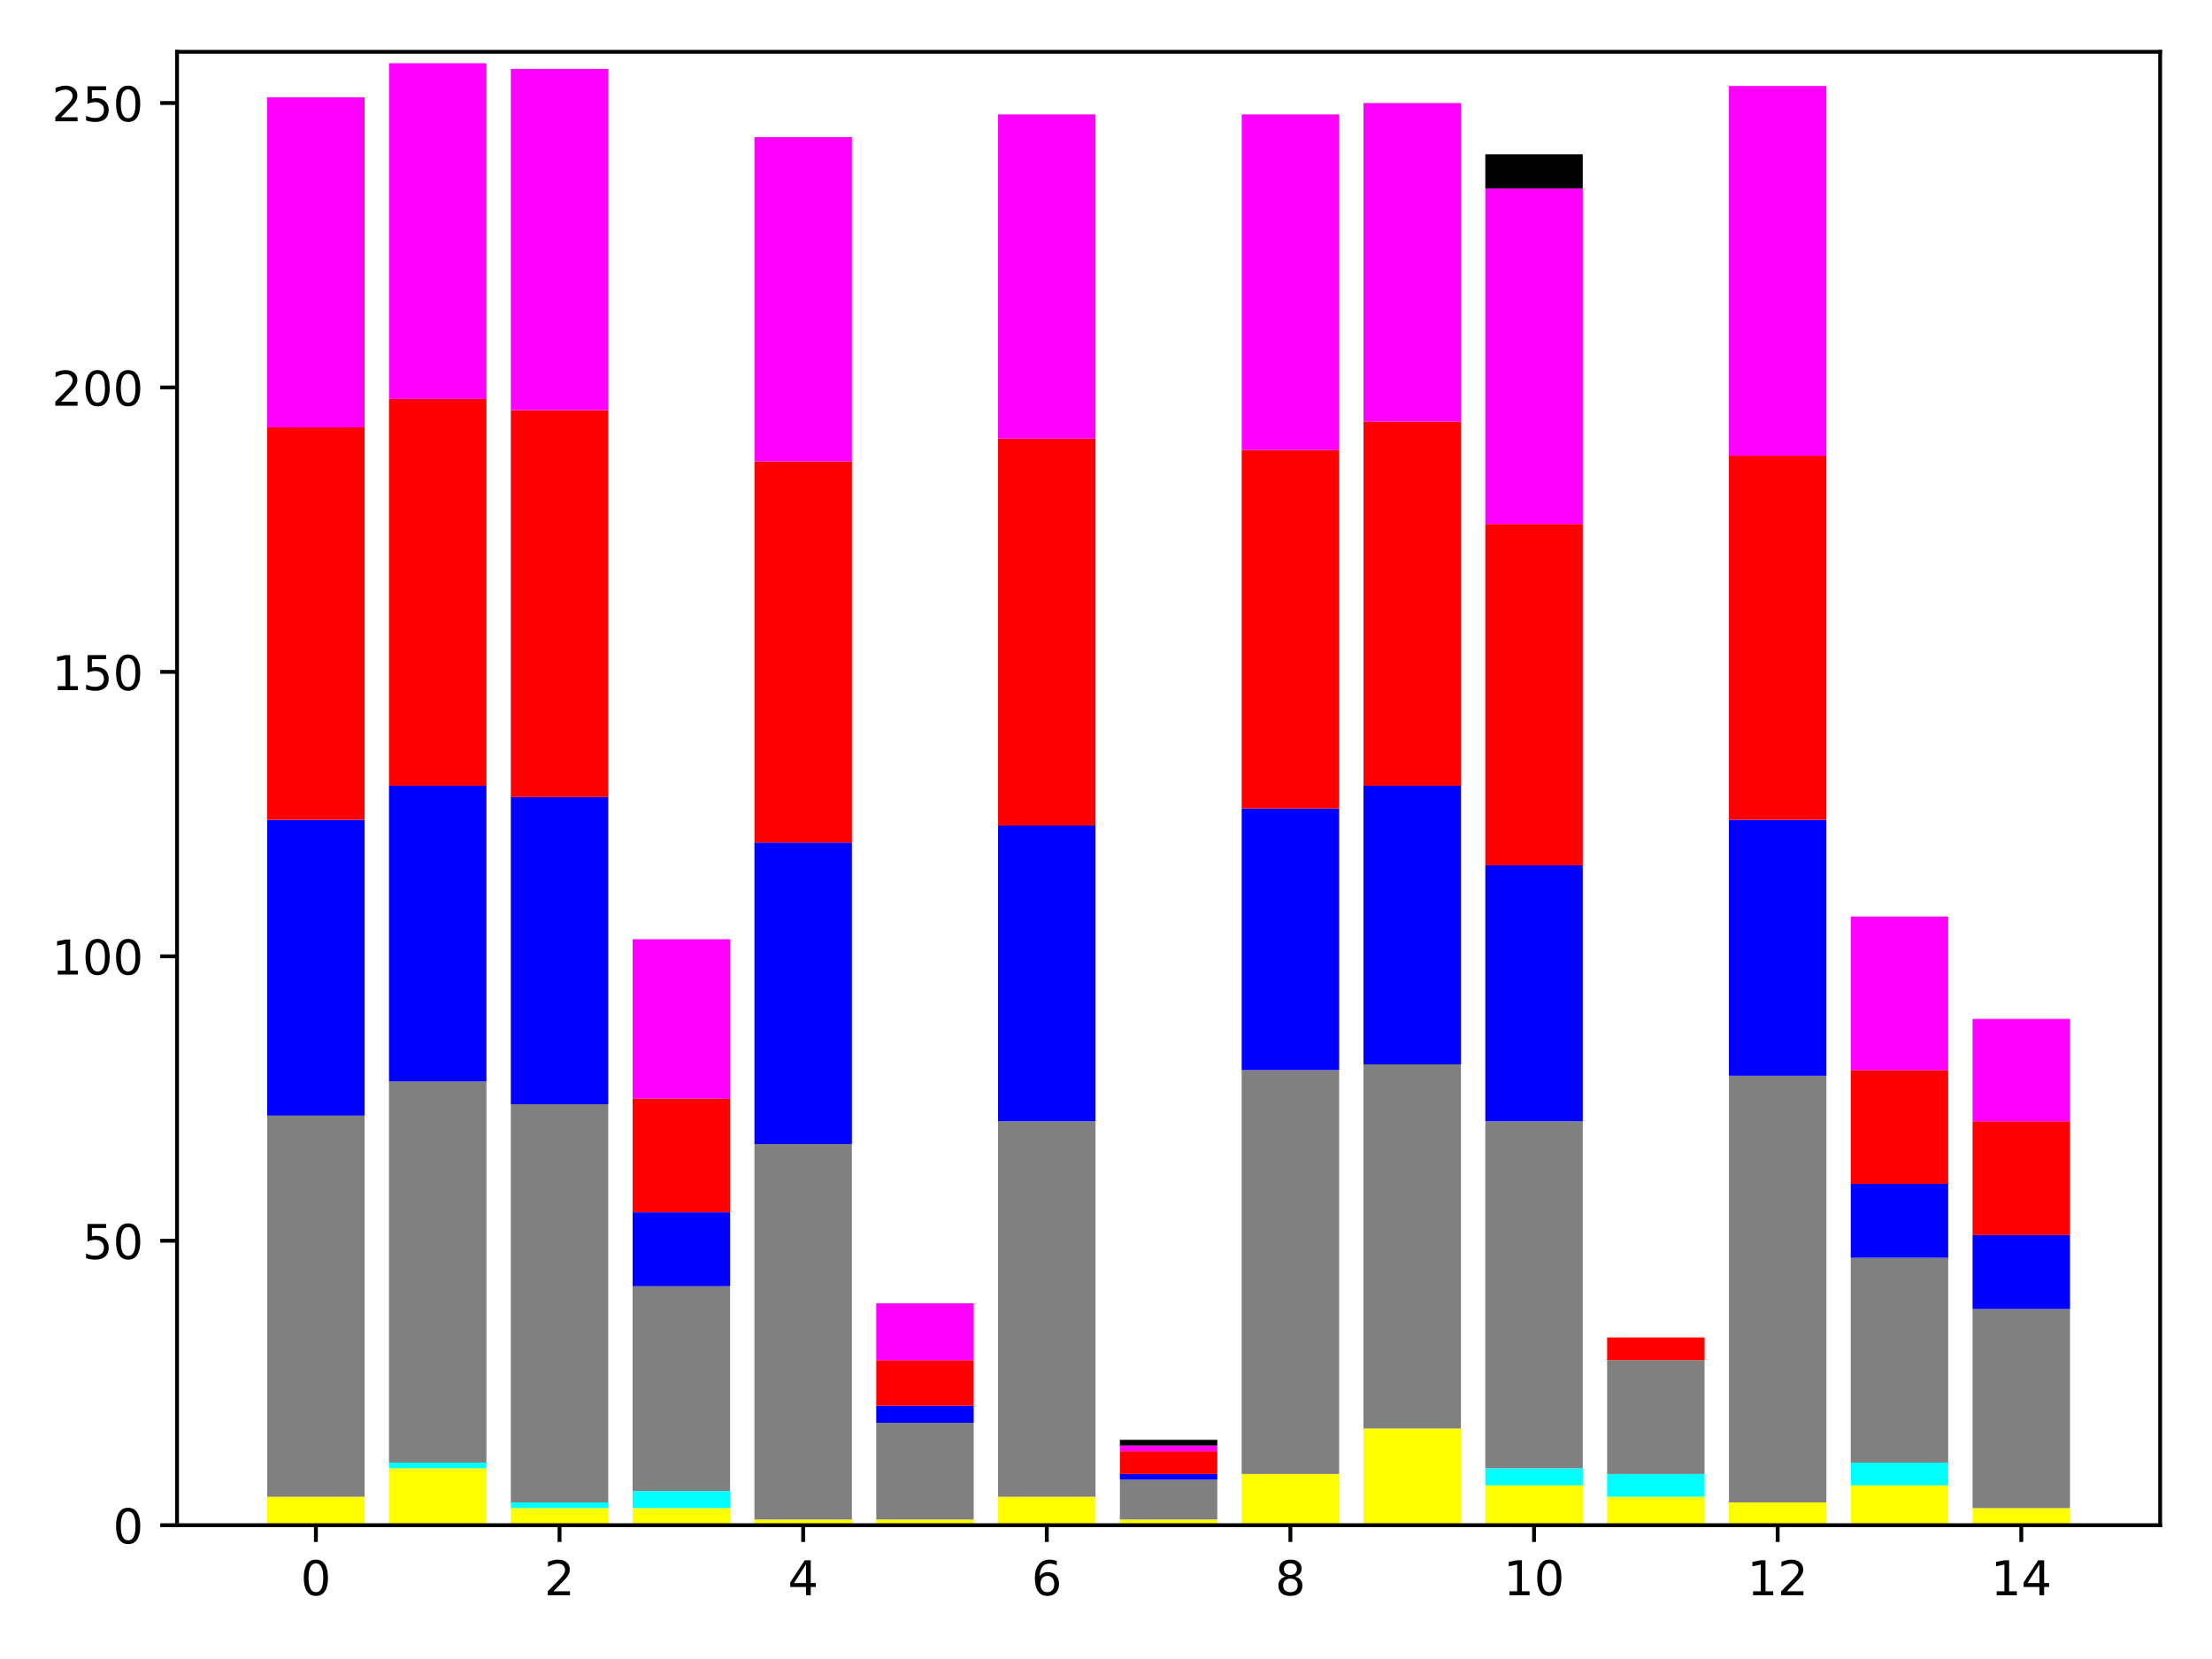 <?xml version="1.0" encoding="utf-8" standalone="no"?>
<!DOCTYPE svg PUBLIC "-//W3C//DTD SVG 1.1//EN"
  "http://www.w3.org/Graphics/SVG/1.1/DTD/svg11.dtd">
<!-- Created with matplotlib (https://matplotlib.org/) -->
<svg height="345.6pt" version="1.1" viewBox="0 0 460.8 345.6" width="460.8pt" xmlns="http://www.w3.org/2000/svg" xmlns:xlink="http://www.w3.org/1999/xlink">
 <defs>
  <style type="text/css">
*{stroke-linecap:butt;stroke-linejoin:round;white-space:pre;}
  </style>
 </defs>
 <g id="figure_1">
  <g id="patch_1">
   <path d="M 0 345.6 
L 460.8 345.6 
L 460.8 0 
L 0 0 
z
" style="fill:#ffffff;"/>
  </g>
  <g id="axes_1">
   <g id="patch_2">
    <path d="M 36.88 317.72 
L 450 317.72 
L 450 10.8 
L 36.88 10.8 
z
" style="fill:#ffffff;"/>
   </g>
   <g id="patch_3">
    <path clip-path="url(#pd8ec04027f)" d="M 55.658 317.72 
L 75.959 317.72 
L 75.959 311.795 
L 55.658 311.795 
z
" style="fill:#ffff00;"/>
   </g>
   <g id="patch_4">
    <path clip-path="url(#pd8ec04027f)" d="M 55.658 311.795 
L 75.959 311.795 
L 75.959 311.795 
L 55.658 311.795 
z
" style="fill:#00ffff;"/>
   </g>
   <g id="patch_5">
    <path clip-path="url(#pd8ec04027f)" d="M 55.658 311.795 
L 75.959 311.795 
L 75.959 232.399 
L 55.658 232.399 
z
" style="fill:#808080;"/>
   </g>
   <g id="patch_6">
    <path clip-path="url(#pd8ec04027f)" d="M 55.658 232.399 
L 75.959 232.399 
L 75.959 170.778 
L 55.658 170.778 
z
" style="fill:#0000ff;"/>
   </g>
   <g id="patch_7">
    <path clip-path="url(#pd8ec04027f)" d="M 55.658 170.778 
L 75.959 170.778 
L 75.959 89.011 
L 55.658 89.011 
z
" style="fill:#ff0000;"/>
   </g>
   <g id="patch_8">
    <path clip-path="url(#pd8ec04027f)" d="M 55.658 89.011 
L 75.959 89.011 
L 75.959 20.28 
L 55.658 20.28 
z
" style="fill:#ff00ff;"/>
   </g>
   <g id="patch_9">
    <path clip-path="url(#pd8ec04027f)" d="M 55.658 20.28 
L 75.959 20.28 
L 75.959 20.28 
L 55.658 20.28 
z
"/>
   </g>
   <g id="patch_10">
    <path clip-path="url(#pd8ec04027f)" d="M 81.034 317.72 
L 101.335 317.72 
L 101.335 305.87 
L 81.034 305.87 
z
" style="fill:#ffff00;"/>
   </g>
   <g id="patch_11">
    <path clip-path="url(#pd8ec04027f)" d="M 81.034 305.87 
L 101.335 305.87 
L 101.335 304.685 
L 81.034 304.685 
z
" style="fill:#00ffff;"/>
   </g>
   <g id="patch_12">
    <path clip-path="url(#pd8ec04027f)" d="M 81.034 304.685 
L 101.335 304.685 
L 101.335 225.288 
L 81.034 225.288 
z
" style="fill:#808080;"/>
   </g>
   <g id="patch_13">
    <path clip-path="url(#pd8ec04027f)" d="M 81.034 225.288 
L 101.335 225.288 
L 101.335 163.667 
L 81.034 163.667 
z
" style="fill:#0000ff;"/>
   </g>
   <g id="patch_14">
    <path clip-path="url(#pd8ec04027f)" d="M 81.034 163.667 
L 101.335 163.667 
L 101.335 83.086 
L 81.034 83.086 
z
" style="fill:#ff0000;"/>
   </g>
   <g id="patch_15">
    <path clip-path="url(#pd8ec04027f)" d="M 81.034 83.086 
L 101.335 83.086 
L 101.335 13.17 
L 81.034 13.17 
z
" style="fill:#ff00ff;"/>
   </g>
   <g id="patch_16">
    <path clip-path="url(#pd8ec04027f)" d="M 81.034 13.17 
L 101.335 13.17 
L 101.335 13.17 
L 81.034 13.17 
z
"/>
   </g>
   <g id="patch_17">
    <path clip-path="url(#pd8ec04027f)" d="M 106.41 317.72 
L 126.711 317.72 
L 126.711 314.165 
L 106.41 314.165 
z
" style="fill:#ffff00;"/>
   </g>
   <g id="patch_18">
    <path clip-path="url(#pd8ec04027f)" d="M 106.41 314.165 
L 126.711 314.165 
L 126.711 312.98 
L 106.41 312.98 
z
" style="fill:#00ffff;"/>
   </g>
   <g id="patch_19">
    <path clip-path="url(#pd8ec04027f)" d="M 106.41 312.98 
L 126.711 312.98 
L 126.711 230.029 
L 106.41 230.029 
z
" style="fill:#808080;"/>
   </g>
   <g id="patch_20">
    <path clip-path="url(#pd8ec04027f)" d="M 106.41 230.029 
L 126.711 230.029 
L 126.711 166.038 
L 106.41 166.038 
z
" style="fill:#0000ff;"/>
   </g>
   <g id="patch_21">
    <path clip-path="url(#pd8ec04027f)" d="M 106.41 166.038 
L 126.711 166.038 
L 126.711 85.456 
L 106.41 85.456 
z
" style="fill:#ff0000;"/>
   </g>
   <g id="patch_22">
    <path clip-path="url(#pd8ec04027f)" d="M 106.41 85.456 
L 126.711 85.456 
L 126.711 14.355 
L 106.41 14.355 
z
" style="fill:#ff00ff;"/>
   </g>
   <g id="patch_23">
    <path clip-path="url(#pd8ec04027f)" d="M 106.41 14.355 
L 126.711 14.355 
L 126.711 14.355 
L 106.41 14.355 
z
"/>
   </g>
   <g id="patch_24">
    <path clip-path="url(#pd8ec04027f)" d="M 131.786 317.72 
L 152.087 317.72 
L 152.087 314.165 
L 131.786 314.165 
z
" style="fill:#ffff00;"/>
   </g>
   <g id="patch_25">
    <path clip-path="url(#pd8ec04027f)" d="M 131.786 314.165 
L 152.087 314.165 
L 152.087 310.61 
L 131.786 310.61 
z
" style="fill:#00ffff;"/>
   </g>
   <g id="patch_26">
    <path clip-path="url(#pd8ec04027f)" d="M 131.786 310.61 
L 152.087 310.61 
L 152.087 267.949 
L 131.786 267.949 
z
" style="fill:#808080;"/>
   </g>
   <g id="patch_27">
    <path clip-path="url(#pd8ec04027f)" d="M 131.786 267.949 
L 152.087 267.949 
L 152.087 252.544 
L 131.786 252.544 
z
" style="fill:#0000ff;"/>
   </g>
   <g id="patch_28">
    <path clip-path="url(#pd8ec04027f)" d="M 131.786 252.544 
L 152.087 252.544 
L 152.087 228.844 
L 131.786 228.844 
z
" style="fill:#ff0000;"/>
   </g>
   <g id="patch_29">
    <path clip-path="url(#pd8ec04027f)" d="M 131.786 228.844 
L 152.087 228.844 
L 152.087 195.663 
L 131.786 195.663 
z
" style="fill:#ff00ff;"/>
   </g>
   <g id="patch_30">
    <path clip-path="url(#pd8ec04027f)" d="M 131.786 195.663 
L 152.087 195.663 
L 152.087 195.663 
L 131.786 195.663 
z
"/>
   </g>
   <g id="patch_31">
    <path clip-path="url(#pd8ec04027f)" d="M 157.162 317.72 
L 177.463 317.72 
L 177.463 316.535 
L 157.162 316.535 
z
" style="fill:#ffff00;"/>
   </g>
   <g id="patch_32">
    <path clip-path="url(#pd8ec04027f)" d="M 157.162 316.535 
L 177.463 316.535 
L 177.463 316.535 
L 157.162 316.535 
z
" style="fill:#00ffff;"/>
   </g>
   <g id="patch_33">
    <path clip-path="url(#pd8ec04027f)" d="M 157.162 316.535 
L 177.463 316.535 
L 177.463 238.324 
L 157.162 238.324 
z
" style="fill:#808080;"/>
   </g>
   <g id="patch_34">
    <path clip-path="url(#pd8ec04027f)" d="M 157.162 238.324 
L 177.463 238.324 
L 177.463 175.518 
L 157.162 175.518 
z
" style="fill:#0000ff;"/>
   </g>
   <g id="patch_35">
    <path clip-path="url(#pd8ec04027f)" d="M 157.162 175.518 
L 177.463 175.518 
L 177.463 96.121 
L 157.162 96.121 
z
" style="fill:#ff0000;"/>
   </g>
   <g id="patch_36">
    <path clip-path="url(#pd8ec04027f)" d="M 157.162 96.121 
L 177.463 96.121 
L 177.463 28.575 
L 157.162 28.575 
z
" style="fill:#ff00ff;"/>
   </g>
   <g id="patch_37">
    <path clip-path="url(#pd8ec04027f)" d="M 157.162 28.575 
L 177.463 28.575 
L 177.463 28.575 
L 157.162 28.575 
z
"/>
   </g>
   <g id="patch_38">
    <path clip-path="url(#pd8ec04027f)" d="M 182.538 317.72 
L 202.839 317.72 
L 202.839 316.535 
L 182.538 316.535 
z
" style="fill:#ffff00;"/>
   </g>
   <g id="patch_39">
    <path clip-path="url(#pd8ec04027f)" d="M 182.538 316.535 
L 202.839 316.535 
L 202.839 316.535 
L 182.538 316.535 
z
" style="fill:#00ffff;"/>
   </g>
   <g id="patch_40">
    <path clip-path="url(#pd8ec04027f)" d="M 182.538 316.535 
L 202.839 316.535 
L 202.839 296.39 
L 182.538 296.39 
z
" style="fill:#808080;"/>
   </g>
   <g id="patch_41">
    <path clip-path="url(#pd8ec04027f)" d="M 182.538 296.39 
L 202.839 296.39 
L 202.839 292.835 
L 182.538 292.835 
z
" style="fill:#0000ff;"/>
   </g>
   <g id="patch_42">
    <path clip-path="url(#pd8ec04027f)" d="M 182.538 292.835 
L 202.839 292.835 
L 202.839 283.354 
L 182.538 283.354 
z
" style="fill:#ff0000;"/>
   </g>
   <g id="patch_43">
    <path clip-path="url(#pd8ec04027f)" d="M 182.538 283.354 
L 202.839 283.354 
L 202.839 271.504 
L 182.538 271.504 
z
" style="fill:#ff00ff;"/>
   </g>
   <g id="patch_44">
    <path clip-path="url(#pd8ec04027f)" d="M 182.538 271.504 
L 202.839 271.504 
L 202.839 271.504 
L 182.538 271.504 
z
"/>
   </g>
   <g id="patch_45">
    <path clip-path="url(#pd8ec04027f)" d="M 207.914 317.72 
L 228.214 317.72 
L 228.214 311.795 
L 207.914 311.795 
z
" style="fill:#ffff00;"/>
   </g>
   <g id="patch_46">
    <path clip-path="url(#pd8ec04027f)" d="M 207.914 311.795 
L 228.214 311.795 
L 228.214 311.795 
L 207.914 311.795 
z
" style="fill:#00ffff;"/>
   </g>
   <g id="patch_47">
    <path clip-path="url(#pd8ec04027f)" d="M 207.914 311.795 
L 228.214 311.795 
L 228.214 233.584 
L 207.914 233.584 
z
" style="fill:#808080;"/>
   </g>
   <g id="patch_48">
    <path clip-path="url(#pd8ec04027f)" d="M 207.914 233.584 
L 228.214 233.584 
L 228.214 171.963 
L 207.914 171.963 
z
" style="fill:#0000ff;"/>
   </g>
   <g id="patch_49">
    <path clip-path="url(#pd8ec04027f)" d="M 207.914 171.963 
L 228.214 171.963 
L 228.214 91.381 
L 207.914 91.381 
z
" style="fill:#ff0000;"/>
   </g>
   <g id="patch_50">
    <path clip-path="url(#pd8ec04027f)" d="M 207.914 91.381 
L 228.214 91.381 
L 228.214 23.835 
L 207.914 23.835 
z
" style="fill:#ff00ff;"/>
   </g>
   <g id="patch_51">
    <path clip-path="url(#pd8ec04027f)" d="M 207.914 23.835 
L 228.214 23.835 
L 228.214 23.835 
L 207.914 23.835 
z
"/>
   </g>
   <g id="patch_52">
    <path clip-path="url(#pd8ec04027f)" d="M 233.29 317.72 
L 253.59 317.72 
L 253.59 316.535 
L 233.29 316.535 
z
" style="fill:#ffff00;"/>
   </g>
   <g id="patch_53">
    <path clip-path="url(#pd8ec04027f)" d="M 233.29 316.535 
L 253.59 316.535 
L 253.59 316.535 
L 233.29 316.535 
z
" style="fill:#00ffff;"/>
   </g>
   <g id="patch_54">
    <path clip-path="url(#pd8ec04027f)" d="M 233.29 316.535 
L 253.59 316.535 
L 253.59 308.24 
L 233.29 308.24 
z
" style="fill:#808080;"/>
   </g>
   <g id="patch_55">
    <path clip-path="url(#pd8ec04027f)" d="M 233.29 308.24 
L 253.59 308.24 
L 253.59 307.055 
L 233.29 307.055 
z
" style="fill:#0000ff;"/>
   </g>
   <g id="patch_56">
    <path clip-path="url(#pd8ec04027f)" d="M 233.29 307.055 
L 253.59 307.055 
L 253.59 302.315 
L 233.29 302.315 
z
" style="fill:#ff0000;"/>
   </g>
   <g id="patch_57">
    <path clip-path="url(#pd8ec04027f)" d="M 233.29 302.315 
L 253.59 302.315 
L 253.59 301.13 
L 233.29 301.13 
z
" style="fill:#ff00ff;"/>
   </g>
   <g id="patch_58">
    <path clip-path="url(#pd8ec04027f)" d="M 233.29 301.13 
L 253.59 301.13 
L 253.59 299.945 
L 233.29 299.945 
z
"/>
   </g>
   <g id="patch_59">
    <path clip-path="url(#pd8ec04027f)" d="M 258.666 317.72 
L 278.966 317.72 
L 278.966 307.055 
L 258.666 307.055 
z
" style="fill:#ffff00;"/>
   </g>
   <g id="patch_60">
    <path clip-path="url(#pd8ec04027f)" d="M 258.666 307.055 
L 278.966 307.055 
L 278.966 307.055 
L 258.666 307.055 
z
" style="fill:#00ffff;"/>
   </g>
   <g id="patch_61">
    <path clip-path="url(#pd8ec04027f)" d="M 258.666 307.055 
L 278.966 307.055 
L 278.966 222.918 
L 258.666 222.918 
z
" style="fill:#808080;"/>
   </g>
   <g id="patch_62">
    <path clip-path="url(#pd8ec04027f)" d="M 258.666 222.918 
L 278.966 222.918 
L 278.966 168.408 
L 258.666 168.408 
z
" style="fill:#0000ff;"/>
   </g>
   <g id="patch_63">
    <path clip-path="url(#pd8ec04027f)" d="M 258.666 168.408 
L 278.966 168.408 
L 278.966 93.751 
L 258.666 93.751 
z
" style="fill:#ff0000;"/>
   </g>
   <g id="patch_64">
    <path clip-path="url(#pd8ec04027f)" d="M 258.666 93.751 
L 278.966 93.751 
L 278.966 23.835 
L 258.666 23.835 
z
" style="fill:#ff00ff;"/>
   </g>
   <g id="patch_65">
    <path clip-path="url(#pd8ec04027f)" d="M 258.666 23.835 
L 278.966 23.835 
L 278.966 23.835 
L 258.666 23.835 
z
"/>
   </g>
   <g id="patch_66">
    <path clip-path="url(#pd8ec04027f)" d="M 284.041 317.72 
L 304.342 317.72 
L 304.342 297.575 
L 284.041 297.575 
z
" style="fill:#ffff00;"/>
   </g>
   <g id="patch_67">
    <path clip-path="url(#pd8ec04027f)" d="M 284.041 297.575 
L 304.342 297.575 
L 304.342 297.575 
L 284.041 297.575 
z
" style="fill:#00ffff;"/>
   </g>
   <g id="patch_68">
    <path clip-path="url(#pd8ec04027f)" d="M 284.041 297.575 
L 304.342 297.575 
L 304.342 221.733 
L 284.041 221.733 
z
" style="fill:#808080;"/>
   </g>
   <g id="patch_69">
    <path clip-path="url(#pd8ec04027f)" d="M 284.041 221.733 
L 304.342 221.733 
L 304.342 163.667 
L 284.041 163.667 
z
" style="fill:#0000ff;"/>
   </g>
   <g id="patch_70">
    <path clip-path="url(#pd8ec04027f)" d="M 284.041 163.667 
L 304.342 163.667 
L 304.342 87.826 
L 284.041 87.826 
z
" style="fill:#ff0000;"/>
   </g>
   <g id="patch_71">
    <path clip-path="url(#pd8ec04027f)" d="M 284.041 87.826 
L 304.342 87.826 
L 304.342 21.465 
L 284.041 21.465 
z
" style="fill:#ff00ff;"/>
   </g>
   <g id="patch_72">
    <path clip-path="url(#pd8ec04027f)" d="M 284.041 21.465 
L 304.342 21.465 
L 304.342 21.465 
L 284.041 21.465 
z
"/>
   </g>
   <g id="patch_73">
    <path clip-path="url(#pd8ec04027f)" d="M 309.417 317.72 
L 329.718 317.72 
L 329.718 309.425 
L 309.417 309.425 
z
" style="fill:#ffff00;"/>
   </g>
   <g id="patch_74">
    <path clip-path="url(#pd8ec04027f)" d="M 309.417 309.425 
L 329.718 309.425 
L 329.718 305.87 
L 309.417 305.87 
z
" style="fill:#00ffff;"/>
   </g>
   <g id="patch_75">
    <path clip-path="url(#pd8ec04027f)" d="M 309.417 305.87 
L 329.718 305.87 
L 329.718 233.584 
L 309.417 233.584 
z
" style="fill:#808080;"/>
   </g>
   <g id="patch_76">
    <path clip-path="url(#pd8ec04027f)" d="M 309.417 233.584 
L 329.718 233.584 
L 329.718 180.258 
L 309.417 180.258 
z
" style="fill:#0000ff;"/>
   </g>
   <g id="patch_77">
    <path clip-path="url(#pd8ec04027f)" d="M 309.417 180.258 
L 329.718 180.258 
L 329.718 109.157 
L 309.417 109.157 
z
" style="fill:#ff0000;"/>
   </g>
   <g id="patch_78">
    <path clip-path="url(#pd8ec04027f)" d="M 309.417 109.157 
L 329.718 109.157 
L 329.718 39.24 
L 309.417 39.24 
z
" style="fill:#ff00ff;"/>
   </g>
   <g id="patch_79">
    <path clip-path="url(#pd8ec04027f)" d="M 309.417 39.24 
L 329.718 39.24 
L 329.718 32.13 
L 309.417 32.13 
z
"/>
   </g>
   <g id="patch_80">
    <path clip-path="url(#pd8ec04027f)" d="M 334.793 317.72 
L 355.094 317.72 
L 355.094 311.795 
L 334.793 311.795 
z
" style="fill:#ffff00;"/>
   </g>
   <g id="patch_81">
    <path clip-path="url(#pd8ec04027f)" d="M 334.793 311.795 
L 355.094 311.795 
L 355.094 307.055 
L 334.793 307.055 
z
" style="fill:#00ffff;"/>
   </g>
   <g id="patch_82">
    <path clip-path="url(#pd8ec04027f)" d="M 334.793 307.055 
L 355.094 307.055 
L 355.094 283.354 
L 334.793 283.354 
z
" style="fill:#808080;"/>
   </g>
   <g id="patch_83">
    <path clip-path="url(#pd8ec04027f)" d="M 334.793 283.354 
L 355.094 283.354 
L 355.094 283.354 
L 334.793 283.354 
z
" style="fill:#0000ff;"/>
   </g>
   <g id="patch_84">
    <path clip-path="url(#pd8ec04027f)" d="M 334.793 283.354 
L 355.094 283.354 
L 355.094 278.614 
L 334.793 278.614 
z
" style="fill:#ff0000;"/>
   </g>
   <g id="patch_85">
    <path clip-path="url(#pd8ec04027f)" d="M 334.793 278.614 
L 355.094 278.614 
L 355.094 278.614 
L 334.793 278.614 
z
" style="fill:#ff00ff;"/>
   </g>
   <g id="patch_86">
    <path clip-path="url(#pd8ec04027f)" d="M 334.793 278.614 
L 355.094 278.614 
L 355.094 278.614 
L 334.793 278.614 
z
"/>
   </g>
   <g id="patch_87">
    <path clip-path="url(#pd8ec04027f)" d="M 360.169 317.72 
L 380.47 317.72 
L 380.47 312.98 
L 360.169 312.98 
z
" style="fill:#ffff00;"/>
   </g>
   <g id="patch_88">
    <path clip-path="url(#pd8ec04027f)" d="M 360.169 312.98 
L 380.47 312.98 
L 380.47 312.98 
L 360.169 312.98 
z
" style="fill:#00ffff;"/>
   </g>
   <g id="patch_89">
    <path clip-path="url(#pd8ec04027f)" d="M 360.169 312.98 
L 380.47 312.98 
L 380.47 224.103 
L 360.169 224.103 
z
" style="fill:#808080;"/>
   </g>
   <g id="patch_90">
    <path clip-path="url(#pd8ec04027f)" d="M 360.169 224.103 
L 380.47 224.103 
L 380.47 170.778 
L 360.169 170.778 
z
" style="fill:#0000ff;"/>
   </g>
   <g id="patch_91">
    <path clip-path="url(#pd8ec04027f)" d="M 360.169 170.778 
L 380.47 170.778 
L 380.47 94.936 
L 360.169 94.936 
z
" style="fill:#ff0000;"/>
   </g>
   <g id="patch_92">
    <path clip-path="url(#pd8ec04027f)" d="M 360.169 94.936 
L 380.47 94.936 
L 380.47 17.91 
L 360.169 17.91 
z
" style="fill:#ff00ff;"/>
   </g>
   <g id="patch_93">
    <path clip-path="url(#pd8ec04027f)" d="M 360.169 17.91 
L 380.47 17.91 
L 380.47 17.91 
L 360.169 17.91 
z
"/>
   </g>
   <g id="patch_94">
    <path clip-path="url(#pd8ec04027f)" d="M 385.545 317.72 
L 405.846 317.72 
L 405.846 309.425 
L 385.545 309.425 
z
" style="fill:#ffff00;"/>
   </g>
   <g id="patch_95">
    <path clip-path="url(#pd8ec04027f)" d="M 385.545 309.425 
L 405.846 309.425 
L 405.846 304.685 
L 385.545 304.685 
z
" style="fill:#00ffff;"/>
   </g>
   <g id="patch_96">
    <path clip-path="url(#pd8ec04027f)" d="M 385.545 304.685 
L 405.846 304.685 
L 405.846 262.024 
L 385.545 262.024 
z
" style="fill:#808080;"/>
   </g>
   <g id="patch_97">
    <path clip-path="url(#pd8ec04027f)" d="M 385.545 262.024 
L 405.846 262.024 
L 405.846 246.619 
L 385.545 246.619 
z
" style="fill:#0000ff;"/>
   </g>
   <g id="patch_98">
    <path clip-path="url(#pd8ec04027f)" d="M 385.545 246.619 
L 405.846 246.619 
L 405.846 222.918 
L 385.545 222.918 
z
" style="fill:#ff0000;"/>
   </g>
   <g id="patch_99">
    <path clip-path="url(#pd8ec04027f)" d="M 385.545 222.918 
L 405.846 222.918 
L 405.846 190.923 
L 385.545 190.923 
z
" style="fill:#ff00ff;"/>
   </g>
   <g id="patch_100">
    <path clip-path="url(#pd8ec04027f)" d="M 385.545 190.923 
L 405.846 190.923 
L 405.846 190.923 
L 385.545 190.923 
z
"/>
   </g>
   <g id="patch_101">
    <path clip-path="url(#pd8ec04027f)" d="M 410.921 317.72 
L 431.222 317.72 
L 431.222 314.165 
L 410.921 314.165 
z
" style="fill:#ffff00;"/>
   </g>
   <g id="patch_102">
    <path clip-path="url(#pd8ec04027f)" d="M 410.921 314.165 
L 431.222 314.165 
L 431.222 314.165 
L 410.921 314.165 
z
" style="fill:#00ffff;"/>
   </g>
   <g id="patch_103">
    <path clip-path="url(#pd8ec04027f)" d="M 410.921 314.165 
L 431.222 314.165 
L 431.222 272.689 
L 410.921 272.689 
z
" style="fill:#808080;"/>
   </g>
   <g id="patch_104">
    <path clip-path="url(#pd8ec04027f)" d="M 410.921 272.689 
L 431.222 272.689 
L 431.222 257.284 
L 410.921 257.284 
z
" style="fill:#0000ff;"/>
   </g>
   <g id="patch_105">
    <path clip-path="url(#pd8ec04027f)" d="M 410.921 257.284 
L 431.222 257.284 
L 431.222 233.584 
L 410.921 233.584 
z
" style="fill:#ff0000;"/>
   </g>
   <g id="patch_106">
    <path clip-path="url(#pd8ec04027f)" d="M 410.921 233.584 
L 431.222 233.584 
L 431.222 212.253 
L 410.921 212.253 
z
" style="fill:#ff00ff;"/>
   </g>
   <g id="patch_107">
    <path clip-path="url(#pd8ec04027f)" d="M 410.921 212.253 
L 431.222 212.253 
L 431.222 212.253 
L 410.921 212.253 
z
"/>
   </g>
   <g id="matplotlib.axis_1">
    <g id="xtick_1">
     <g id="line2d_1">
      <defs>
       <path d="M 0 0 
L 0 3.5 
" id="m2473035430" style="stroke:#000000;stroke-width:0.8;"/>
      </defs>
      <g>
       <use style="stroke:#000000;stroke-width:0.8;" x="65.809" xlink:href="#m2473035430" y="317.72"/>
      </g>
     </g>
     <g id="text_1">
      <!-- 0 -->
      <defs>
       <path d="M 31.781 66.406 
Q 24.172 66.406 20.328 58.906 
Q 16.5 51.422 16.5 36.375 
Q 16.5 21.391 20.328 13.891 
Q 24.172 6.391 31.781 6.391 
Q 39.453 6.391 43.281 13.891 
Q 47.125 21.391 47.125 36.375 
Q 47.125 51.422 43.281 58.906 
Q 39.453 66.406 31.781 66.406 
z
M 31.781 74.219 
Q 44.047 74.219 50.516 64.516 
Q 56.984 54.828 56.984 36.375 
Q 56.984 17.969 50.516 8.266 
Q 44.047 -1.422 31.781 -1.422 
Q 19.531 -1.422 13.062 8.266 
Q 6.594 17.969 6.594 36.375 
Q 6.594 54.828 13.062 64.516 
Q 19.531 74.219 31.781 74.219 
z
" id="DejaVuSans-48"/>
      </defs>
      <g transform="translate(62.627 332.318)scale(0.1 -0.1)">
       <use xlink:href="#DejaVuSans-48"/>
      </g>
     </g>
    </g>
    <g id="xtick_2">
     <g id="line2d_2">
      <g>
       <use style="stroke:#000000;stroke-width:0.8;" x="116.56" xlink:href="#m2473035430" y="317.72"/>
      </g>
     </g>
     <g id="text_2">
      <!-- 2 -->
      <defs>
       <path d="M 19.188 8.297 
L 53.609 8.297 
L 53.609 0 
L 7.328 0 
L 7.328 8.297 
Q 12.938 14.109 22.625 23.891 
Q 32.328 33.688 34.812 36.531 
Q 39.547 41.844 41.422 45.531 
Q 43.312 49.219 43.312 52.781 
Q 43.312 58.594 39.234 62.25 
Q 35.156 65.922 28.609 65.922 
Q 23.969 65.922 18.812 64.312 
Q 13.672 62.703 7.812 59.422 
L 7.812 69.391 
Q 13.766 71.781 18.938 73 
Q 24.125 74.219 28.422 74.219 
Q 39.75 74.219 46.484 68.547 
Q 53.219 62.891 53.219 53.422 
Q 53.219 48.922 51.531 44.891 
Q 49.859 40.875 45.406 35.406 
Q 44.188 33.984 37.641 27.219 
Q 31.109 20.453 19.188 8.297 
z
" id="DejaVuSans-50"/>
      </defs>
      <g transform="translate(113.379 332.318)scale(0.1 -0.1)">
       <use xlink:href="#DejaVuSans-50"/>
      </g>
     </g>
    </g>
    <g id="xtick_3">
     <g id="line2d_3">
      <g>
       <use style="stroke:#000000;stroke-width:0.8;" x="167.312" xlink:href="#m2473035430" y="317.72"/>
      </g>
     </g>
     <g id="text_3">
      <!-- 4 -->
      <defs>
       <path d="M 37.797 64.312 
L 12.891 25.391 
L 37.797 25.391 
z
M 35.203 72.906 
L 47.609 72.906 
L 47.609 25.391 
L 58.016 25.391 
L 58.016 17.188 
L 47.609 17.188 
L 47.609 0 
L 37.797 0 
L 37.797 17.188 
L 4.891 17.188 
L 4.891 26.703 
z
" id="DejaVuSans-52"/>
      </defs>
      <g transform="translate(164.131 332.318)scale(0.1 -0.1)">
       <use xlink:href="#DejaVuSans-52"/>
      </g>
     </g>
    </g>
    <g id="xtick_4">
     <g id="line2d_4">
      <g>
       <use style="stroke:#000000;stroke-width:0.8;" x="218.064" xlink:href="#m2473035430" y="317.72"/>
      </g>
     </g>
     <g id="text_4">
      <!-- 6 -->
      <defs>
       <path d="M 33.016 40.375 
Q 26.375 40.375 22.484 35.828 
Q 18.609 31.297 18.609 23.391 
Q 18.609 15.531 22.484 10.953 
Q 26.375 6.391 33.016 6.391 
Q 39.656 6.391 43.531 10.953 
Q 47.406 15.531 47.406 23.391 
Q 47.406 31.297 43.531 35.828 
Q 39.656 40.375 33.016 40.375 
z
M 52.594 71.297 
L 52.594 62.312 
Q 48.875 64.062 45.094 64.984 
Q 41.312 65.922 37.594 65.922 
Q 27.828 65.922 22.672 59.328 
Q 17.531 52.734 16.797 39.406 
Q 19.672 43.656 24.016 45.922 
Q 28.375 48.188 33.594 48.188 
Q 44.578 48.188 50.953 41.516 
Q 57.328 34.859 57.328 23.391 
Q 57.328 12.156 50.688 5.359 
Q 44.047 -1.422 33.016 -1.422 
Q 20.359 -1.422 13.672 8.266 
Q 6.984 17.969 6.984 36.375 
Q 6.984 53.656 15.188 63.938 
Q 23.391 74.219 37.203 74.219 
Q 40.922 74.219 44.703 73.484 
Q 48.484 72.75 52.594 71.297 
z
" id="DejaVuSans-54"/>
      </defs>
      <g transform="translate(214.883 332.318)scale(0.1 -0.1)">
       <use xlink:href="#DejaVuSans-54"/>
      </g>
     </g>
    </g>
    <g id="xtick_5">
     <g id="line2d_5">
      <g>
       <use style="stroke:#000000;stroke-width:0.8;" x="268.816" xlink:href="#m2473035430" y="317.72"/>
      </g>
     </g>
     <g id="text_5">
      <!-- 8 -->
      <defs>
       <path d="M 31.781 34.625 
Q 24.75 34.625 20.719 30.859 
Q 16.703 27.094 16.703 20.516 
Q 16.703 13.922 20.719 10.156 
Q 24.75 6.391 31.781 6.391 
Q 38.812 6.391 42.859 10.172 
Q 46.922 13.969 46.922 20.516 
Q 46.922 27.094 42.891 30.859 
Q 38.875 34.625 31.781 34.625 
z
M 21.922 38.812 
Q 15.578 40.375 12.031 44.719 
Q 8.5 49.078 8.5 55.328 
Q 8.5 64.062 14.719 69.141 
Q 20.953 74.219 31.781 74.219 
Q 42.672 74.219 48.875 69.141 
Q 55.078 64.062 55.078 55.328 
Q 55.078 49.078 51.531 44.719 
Q 48 40.375 41.703 38.812 
Q 48.828 37.156 52.797 32.312 
Q 56.781 27.484 56.781 20.516 
Q 56.781 9.906 50.312 4.234 
Q 43.844 -1.422 31.781 -1.422 
Q 19.734 -1.422 13.25 4.234 
Q 6.781 9.906 6.781 20.516 
Q 6.781 27.484 10.781 32.312 
Q 14.797 37.156 21.922 38.812 
z
M 18.312 54.391 
Q 18.312 48.734 21.844 45.562 
Q 25.391 42.391 31.781 42.391 
Q 38.141 42.391 41.719 45.562 
Q 45.312 48.734 45.312 54.391 
Q 45.312 60.062 41.719 63.234 
Q 38.141 66.406 31.781 66.406 
Q 25.391 66.406 21.844 63.234 
Q 18.312 60.062 18.312 54.391 
z
" id="DejaVuSans-56"/>
      </defs>
      <g transform="translate(265.635 332.318)scale(0.1 -0.1)">
       <use xlink:href="#DejaVuSans-56"/>
      </g>
     </g>
    </g>
    <g id="xtick_6">
     <g id="line2d_6">
      <g>
       <use style="stroke:#000000;stroke-width:0.8;" x="319.568" xlink:href="#m2473035430" y="317.72"/>
      </g>
     </g>
     <g id="text_6">
      <!-- 10 -->
      <defs>
       <path d="M 12.406 8.297 
L 28.516 8.297 
L 28.516 63.922 
L 10.984 60.406 
L 10.984 69.391 
L 28.422 72.906 
L 38.281 72.906 
L 38.281 8.297 
L 54.391 8.297 
L 54.391 0 
L 12.406 0 
z
" id="DejaVuSans-49"/>
      </defs>
      <g transform="translate(313.205 332.318)scale(0.1 -0.1)">
       <use xlink:href="#DejaVuSans-49"/>
       <use x="63.623" xlink:href="#DejaVuSans-48"/>
      </g>
     </g>
    </g>
    <g id="xtick_7">
     <g id="line2d_7">
      <g>
       <use style="stroke:#000000;stroke-width:0.8;" x="370.32" xlink:href="#m2473035430" y="317.72"/>
      </g>
     </g>
     <g id="text_7">
      <!-- 12 -->
      <g transform="translate(363.957 332.318)scale(0.1 -0.1)">
       <use xlink:href="#DejaVuSans-49"/>
       <use x="63.623" xlink:href="#DejaVuSans-50"/>
      </g>
     </g>
    </g>
    <g id="xtick_8">
     <g id="line2d_8">
      <g>
       <use style="stroke:#000000;stroke-width:0.8;" x="421.071" xlink:href="#m2473035430" y="317.72"/>
      </g>
     </g>
     <g id="text_8">
      <!-- 14 -->
      <g transform="translate(414.709 332.318)scale(0.1 -0.1)">
       <use xlink:href="#DejaVuSans-49"/>
       <use x="63.623" xlink:href="#DejaVuSans-52"/>
      </g>
     </g>
    </g>
   </g>
   <g id="matplotlib.axis_2">
    <g id="ytick_1">
     <g id="line2d_9">
      <defs>
       <path d="M 0 0 
L -3.5 0 
" id="mf0a8550cef" style="stroke:#000000;stroke-width:0.8;"/>
      </defs>
      <g>
       <use style="stroke:#000000;stroke-width:0.8;" x="36.88" xlink:href="#mf0a8550cef" y="317.72"/>
      </g>
     </g>
     <g id="text_9">
      <!-- 0 -->
      <g transform="translate(23.517 321.519)scale(0.1 -0.1)">
       <use xlink:href="#DejaVuSans-48"/>
      </g>
     </g>
    </g>
    <g id="ytick_2">
     <g id="line2d_10">
      <g>
       <use style="stroke:#000000;stroke-width:0.8;" x="36.88" xlink:href="#mf0a8550cef" y="258.469"/>
      </g>
     </g>
     <g id="text_10">
      <!-- 50 -->
      <defs>
       <path d="M 10.797 72.906 
L 49.516 72.906 
L 49.516 64.594 
L 19.828 64.594 
L 19.828 46.734 
Q 21.969 47.469 24.109 47.828 
Q 26.266 48.188 28.422 48.188 
Q 40.625 48.188 47.75 41.5 
Q 54.891 34.812 54.891 23.391 
Q 54.891 11.625 47.562 5.094 
Q 40.234 -1.422 26.906 -1.422 
Q 22.312 -1.422 17.547 -0.641 
Q 12.797 0.141 7.719 1.703 
L 7.719 11.625 
Q 12.109 9.234 16.797 8.062 
Q 21.484 6.891 26.703 6.891 
Q 35.156 6.891 40.078 11.328 
Q 45.016 15.766 45.016 23.391 
Q 45.016 31 40.078 35.438 
Q 35.156 39.891 26.703 39.891 
Q 22.75 39.891 18.812 39.016 
Q 14.891 38.141 10.797 36.281 
z
" id="DejaVuSans-53"/>
      </defs>
      <g transform="translate(17.155 262.268)scale(0.1 -0.1)">
       <use xlink:href="#DejaVuSans-53"/>
       <use x="63.623" xlink:href="#DejaVuSans-48"/>
      </g>
     </g>
    </g>
    <g id="ytick_3">
     <g id="line2d_11">
      <g>
       <use style="stroke:#000000;stroke-width:0.8;" x="36.88" xlink:href="#mf0a8550cef" y="199.218"/>
      </g>
     </g>
     <g id="text_11">
      <!-- 100 -->
      <g transform="translate(10.793 203.017)scale(0.1 -0.1)">
       <use xlink:href="#DejaVuSans-49"/>
       <use x="63.623" xlink:href="#DejaVuSans-48"/>
       <use x="127.246" xlink:href="#DejaVuSans-48"/>
      </g>
     </g>
    </g>
    <g id="ytick_4">
     <g id="line2d_12">
      <g>
       <use style="stroke:#000000;stroke-width:0.8;" x="36.88" xlink:href="#mf0a8550cef" y="139.967"/>
      </g>
     </g>
     <g id="text_12">
      <!-- 150 -->
      <g transform="translate(10.793 143.766)scale(0.1 -0.1)">
       <use xlink:href="#DejaVuSans-49"/>
       <use x="63.623" xlink:href="#DejaVuSans-53"/>
       <use x="127.246" xlink:href="#DejaVuSans-48"/>
      </g>
     </g>
    </g>
    <g id="ytick_5">
     <g id="line2d_13">
      <g>
       <use style="stroke:#000000;stroke-width:0.8;" x="36.88" xlink:href="#mf0a8550cef" y="80.716"/>
      </g>
     </g>
     <g id="text_13">
      <!-- 200 -->
      <g transform="translate(10.793 84.515)scale(0.1 -0.1)">
       <use xlink:href="#DejaVuSans-50"/>
       <use x="63.623" xlink:href="#DejaVuSans-48"/>
       <use x="127.246" xlink:href="#DejaVuSans-48"/>
      </g>
     </g>
    </g>
    <g id="ytick_6">
     <g id="line2d_14">
      <g>
       <use style="stroke:#000000;stroke-width:0.8;" x="36.88" xlink:href="#mf0a8550cef" y="21.465"/>
      </g>
     </g>
     <g id="text_14">
      <!-- 250 -->
      <g transform="translate(10.793 25.264)scale(0.1 -0.1)">
       <use xlink:href="#DejaVuSans-50"/>
       <use x="63.623" xlink:href="#DejaVuSans-53"/>
       <use x="127.246" xlink:href="#DejaVuSans-48"/>
      </g>
     </g>
    </g>
   </g>
   <g id="patch_108">
    <path d="M 36.88 317.72 
L 36.88 10.8 
" style="fill:none;stroke:#000000;stroke-linecap:square;stroke-linejoin:miter;stroke-width:0.8;"/>
   </g>
   <g id="patch_109">
    <path d="M 450 317.72 
L 450 10.8 
" style="fill:none;stroke:#000000;stroke-linecap:square;stroke-linejoin:miter;stroke-width:0.8;"/>
   </g>
   <g id="patch_110">
    <path d="M 36.88 317.72 
L 450 317.72 
" style="fill:none;stroke:#000000;stroke-linecap:square;stroke-linejoin:miter;stroke-width:0.8;"/>
   </g>
   <g id="patch_111">
    <path d="M 36.88 10.8 
L 450 10.8 
" style="fill:none;stroke:#000000;stroke-linecap:square;stroke-linejoin:miter;stroke-width:0.8;"/>
   </g>
  </g>
 </g>
 <defs>
  <clipPath id="pd8ec04027f">
   <rect height="306.92" width="413.12" x="36.88" y="10.8"/>
  </clipPath>
 </defs>
</svg>
